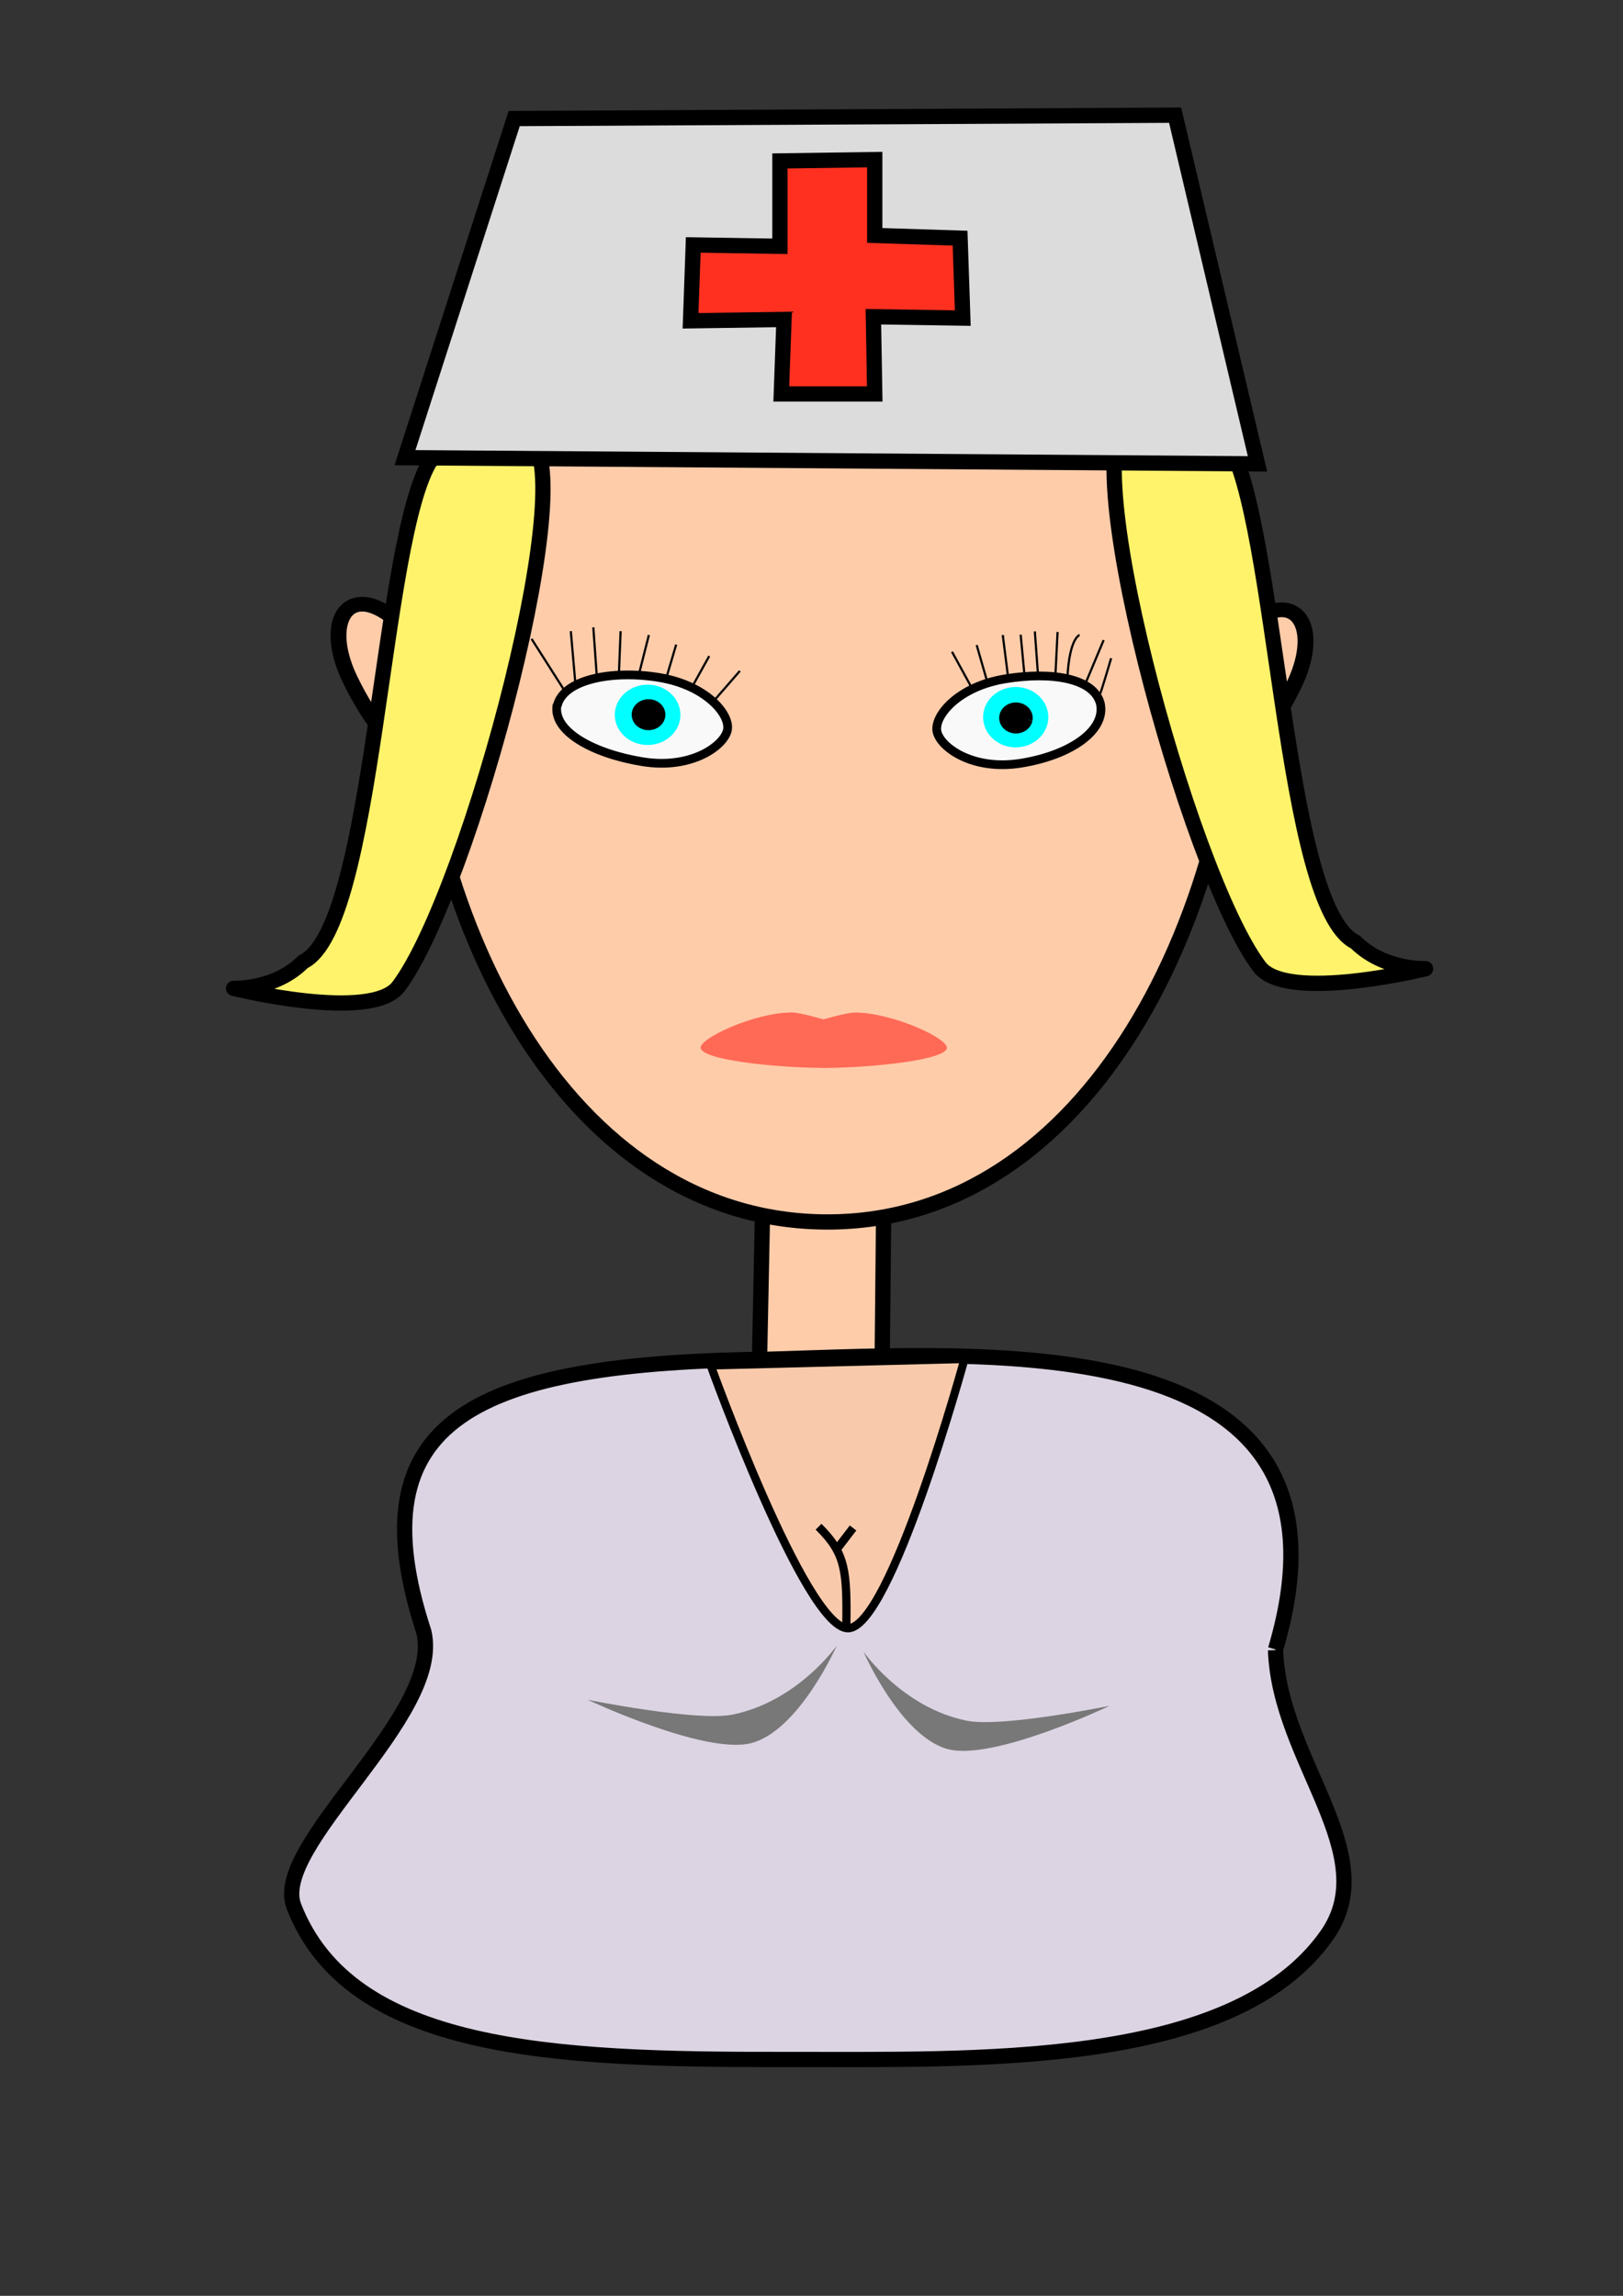 <?xml version="1.0" encoding="UTF-8" standalone="no"?>
<!-- Created with Inkscape (http://www.inkscape.org/) -->

<svg
   xmlns:dc="http://purl.org/dc/elements/1.1/"
   xmlns:cc="http://creativecommons.org/ns#"
   xmlns:rdf="http://www.w3.org/1999/02/22-rdf-syntax-ns#"
   xmlns:svg="http://www.w3.org/2000/svg"
   xmlns="http://www.w3.org/2000/svg"
   xmlns:sodipodi="http://sodipodi.sourceforge.net/DTD/sodipodi-0.dtd"
   xmlns:inkscape="http://www.inkscape.org/namespaces/inkscape"
   width="744.094"
   height="1052.362"
   id="svg2"
   version="1.1"
   inkscape:version="0.48.4 r9939"
   sodipodi:docname="nurse.svg"
   inkscape:export-filename="/home/pimms/code/js/newsgame/img/nurse.png"
   inkscape:export-xdpi="15.481905"
   inkscape:export-ydpi="15.481905">
  <rect width="100%" height="100%" fill="#333333" stroke="none"/>
  <defs
     id="defs4" />
  <sodipodi:namedview
     id="base"
     pagecolor="#ffffff"
     bordercolor="#666666"
     borderopacity="1.0"
     inkscape:pageopacity="0.0"
     inkscape:pageshadow="2"
     inkscape:zoom="0.83393342"
     inkscape:cx="400.49438"
     inkscape:cy="675.40741"
     inkscape:document-units="px"
     inkscape:current-layer="layer2"
     showgrid="false"
     inkscape:window-width="1280"
     inkscape:window-height="748"
     inkscape:window-x="0"
     inkscape:window-y="25"
     inkscape:window-maximized="1"
     showguides="true"
     inkscape:guide-bbox="true" />
  <g
     inkscape:groupmode="layer"
     id="layer8"
     inkscape:label="Ears"
     style="display:inline">
    <g
       id="g6733"
       transform="matrix(1.307,0,0,1.209,-321.452,-50.183)"
       style="stroke:#000000;stroke-width:5.568;stroke-miterlimit:4;stroke-opacity:1;stroke-dasharray:none">
      <path
         sodipodi:nodetypes="csssc"
         inkscape:connector-curvature="0"
         id="path3037-4-1"
         d="m 668.388,301.291 c 0,17.358 -2.964,30 5.714,30 8.679,0 18.612,-14.162 25.714,-30 7.143,-15.929 4.393,-28.571 -4.286,-28.571 -8.613,0 -21.335,13.866 -27.142,28.234"
         style="fill:#ffccaa;fill-opacity:1;fill-rule:evenodd;stroke:#000000;stroke-width:5.568;stroke-miterlimit:4;stroke-opacity:1;stroke-dasharray:none;display:inline" />
      <path
         sodipodi:nodetypes="csssc"
         inkscape:connector-curvature="0"
         id="path3037-5"
         d="m 400.183,299.148 c 0,17.358 2.964,30 -5.714,30 -8.679,0 -18.612,-14.162 -25.714,-30 -7.143,-15.929 -4.393,-28.571 4.286,-28.571 8.613,0 21.335,13.866 27.142,28.234"
         style="fill:#ffccaa;fill-opacity:1;fill-rule:evenodd;stroke:#000000;stroke-width:5.568;stroke-miterlimit:4;stroke-opacity:1;stroke-dasharray:none;display:inline" />
    </g>
  </g>
  <g
     inkscape:label="Head"
     inkscape:groupmode="layer"
     id="layer1"
     style="display:inline">
    <path
       style="fill:#ffccaa;fill-opacity:1;fill-rule:evenodd;stroke:#000000;stroke-width:7;stroke-miterlimit:4;stroke-opacity:1;stroke-dasharray:none"
       d="m 371.202,526.333 c -23.276,0 -20.82,-9.456 -21.258,12.068 l -2.474,121.411 c -0.057,2.782 3.99,4.472 5.433,5.025 1.443,0.553 53.592,-1.819 53.592,-1.819 0,0 -2.452,2.195 -2.451,2.067 l 1.214,-123.014 c 0.212,-21.528 2.292,-15.738 -20.984,-15.738 z"
       id="rect3058"
       inkscape:connector-curvature="0"
       sodipodi:nodetypes="ssszcssss" />
    <path
       style="fill:#ffccaa;fill-opacity:1;fill-rule:evenodd;stroke:#000000;stroke-width:7;stroke-miterlimit:4;stroke-opacity:1;stroke-dasharray:none;marker-start:none"
       d="m 569.827,280.254 c 0,138.46 -70.82,279.877 -190.421,279.877 -119.601,0 -190.421,-139.594 -190.421,-278.054 0,-138.46 74.553,-188.712 194.154,-188.712 118.694,0 185.422,49.548 186.697,186.95"
       id="path3034"
       inkscape:connector-curvature="0"
       sodipodi:nodetypes="csssc" />
    <path
       style="fill:none;stroke:#000000;stroke-width:1px;stroke-linecap:butt;stroke-linejoin:miter;stroke-opacity:1"
       d="m 475.873,309.193 -1.427,-19.76"
       id="path10243"
       inkscape:connector-curvature="0" />
    <path
       style="fill:none;stroke:#000000;stroke-width:1px;stroke-linecap:butt;stroke-linejoin:miter;stroke-opacity:1"
       d="m 462.261,311.059 -2.525,-19.979"
       id="path10245"
       inkscape:connector-curvature="0" />
    <path
       style="fill:none;stroke:#000000;stroke-width:1px;stroke-linecap:butt;stroke-linejoin:miter;stroke-opacity:1"
       d="M 445.904,315.999 436.464,298.764"
       id="path10247"
       inkscape:connector-curvature="0" />
    <path
       style="fill:none;stroke:#000000;stroke-width:1px;stroke-linecap:butt;stroke-linejoin:miter;stroke-opacity:1"
       d="m 452.711,312.815 -4.94,-17.125"
       id="path10249"
       inkscape:connector-curvature="0" />
    <path
       style="fill:none;stroke:#000000;stroke-width:1px;stroke-linecap:butt;stroke-linejoin:miter;stroke-opacity:1"
       d="m 483.932,308.325 0.931,-18.629"
       id="path10251"
       inkscape:connector-curvature="0" />
    <path
       style="fill:none;stroke:#000000;stroke-width:1px;stroke-linecap:butt;stroke-linejoin:miter;stroke-opacity:1"
       d="m 497.819,312.909 8.158,-19.488"
       id="path10253"
       inkscape:connector-curvature="0"
       sodipodi:nodetypes="cc" />
    <path
       style="fill:none;stroke:#000000;stroke-width:1px;stroke-linecap:butt;stroke-linejoin:miter;stroke-opacity:1"
       d="m 469.649,309.101 -1.708,-18.164"
       id="path10255"
       inkscape:connector-curvature="0" />
    <path
       style="fill:none;stroke:#000000;stroke-width:1px;stroke-linecap:butt;stroke-linejoin:miter;stroke-opacity:1"
       d="m 327.567,320.939 11.636,-13.393"
       id="path10257"
       inkscape:connector-curvature="0" />
    <path
       style="fill:none;stroke:#000000;stroke-width:1px;stroke-linecap:butt;stroke-linejoin:miter;stroke-opacity:1"
       d="m 317.468,314.572 7.684,-13.832"
       id="path10259"
       inkscape:connector-curvature="0" />
    <path
       style="fill:none;stroke:#000000;stroke-width:1px;stroke-linecap:butt;stroke-linejoin:miter;stroke-opacity:1"
       d="m 305.392,311.059 4.611,-15.588"
       id="path10261"
       inkscape:connector-curvature="0" />
    <path
       style="fill:none;stroke:#000000;stroke-width:1px;stroke-linecap:butt;stroke-linejoin:miter;stroke-opacity:1"
       d="m 293.098,308.424 4.391,-17.344"
       id="path10263"
       inkscape:connector-curvature="0" />
    <path
       style="fill:none;stroke:#000000;stroke-width:1px;stroke-linecap:butt;stroke-linejoin:miter;stroke-opacity:1"
       d="m 283.755,308.795 0.78,-19.472"
       id="path10265"
       inkscape:connector-curvature="0"
       sodipodi:nodetypes="cc" />
    <path
       style="fill:none;stroke:#000000;stroke-width:1px;stroke-linecap:butt;stroke-linejoin:miter;stroke-opacity:1"
       d="m 273.558,309.303 -1.537,-21.735"
       id="path10267"
       inkscape:connector-curvature="0" />
    <path
       style="fill:none;stroke:#000000;stroke-width:1px;stroke-linecap:butt;stroke-linejoin:miter;stroke-opacity:1"
       d="m 263.8,313.435 -2.098,-24.112"
       id="path10269"
       inkscape:connector-curvature="0"
       sodipodi:nodetypes="cc" />
    <path
       style="fill:none;stroke:#000000;stroke-width:1px;stroke-linecap:butt;stroke-linejoin:miter;stroke-opacity:1"
       d="m 259.193,317.178 -15.495,-24.342"
       id="path10271"
       inkscape:connector-curvature="0"
       sodipodi:nodetypes="cc" />
    <path
       style="fill:#ff6a56;fill-opacity:1;stroke:#000000;stroke-width:0;stroke-linecap:butt;stroke-linejoin:miter;stroke-miterlimit:4;stroke-opacity:1;stroke-dasharray:none;display:inline"
       d="m 378.146,489.475 c -15.646,0.211 -54.008,-2.742 -56.825,-8.697 -2.037,-4.305 24.168,-16.552 41.633,-16.695 3.873,-0.032 16.093,3.627 16.093,3.627 -1.558,16.251 11.779,11.612 -0.9,21.765 z"
       id="path10273-7"
       inkscape:connector-curvature="0"
       sodipodi:nodetypes="csscc" />
    <path
       style="fill:#ff6a56;fill-opacity:1;stroke:#000000;stroke-width:0;stroke-linecap:butt;stroke-linejoin:miter;stroke-miterlimit:4;stroke-opacity:1;stroke-dasharray:none"
       d="m 376.722,489.514 c 15.776,0.211 54.455,-2.742 57.296,-8.697 2.054,-4.305 -24.368,-16.552 -41.977,-16.695 -3.905,-0.032 -16.226,3.627 -16.226,3.627 1.571,16.251 -11.877,11.612 0.908,21.765 z"
       id="path10273"
       inkscape:connector-curvature="0"
       sodipodi:nodetypes="csscc" />
    <path
       style="fill:#fff36b;fill-opacity:1;stroke:#000000;stroke-width:7;stroke-linecap:round;stroke-linejoin:round;stroke-miterlimit:4;stroke-opacity:1;stroke-dasharray:none"
       d="m 197.593,210.794 c -23.118,35.972 -25.568,214.012 -58.591,230.058 -12.983,13.037 -31.899,12.185 -31.899,12.185 0,0 63.177,15.695 75.633,-0.869 32.692,-43.475 86.424,-245.001 58.307,-251.835 -10.254,-2.492 -43.451,10.461 -43.451,10.461 z"
       id="path10311"
       inkscape:connector-curvature="0"
       sodipodi:nodetypes="cccssc" />
    <path
       style="fill:#fff36b;fill-opacity:1;stroke:#000000;stroke-width:7.023;stroke-linecap:round;stroke-linejoin:round;stroke-miterlimit:4;stroke-opacity:1;stroke-dasharray:none;display:inline"
       d="m 562.47,201.805 c 23.27,35.969 25.736,213.994 58.976,230.038 13.068,13.036 32.108,12.184 32.108,12.184 0,0 -63.593,15.694 -76.131,-0.869 -32.907,-43.471 -86.992,-244.98 -58.691,-251.813 10.321,-2.492 43.737,10.46 43.737,10.46 z"
       id="path10311-6"
       inkscape:connector-curvature="0"
       sodipodi:nodetypes="cccssc" />
  </g>
  <g
     inkscape:groupmode="layer"
     id="layer10"
     inkscape:label="Siv"
     style="display:inline" />
  <g
     inkscape:groupmode="layer"
     id="layer3"
     inkscape:label="Arms"
     style="display:inline" />
  <g
     inkscape:groupmode="layer"
     id="layer9"
     inkscape:label="RLeg"
     style="display:inline" />
  <g
     inkscape:groupmode="layer"
     id="layer2"
     inkscape:label="Body"
     style="display:inline">
    <path
       style="fill:#dcd4e3;fill-opacity:1;fill-rule:evenodd;stroke:#000000;stroke-width:7;stroke-miterlimit:4;stroke-opacity:1;stroke-dasharray:none"
       d="m 584.793,756.378 c 1.766,50.803 49.771,93.349 23.553,130.671 -43.183,61.472 -162.275,56.827 -248.703,56.983 -106.756,0.193 -199.057,-3.945 -224.882,-70.131 -10.929,-28.011 68.666,-87.296 59.578,-125.831 -32.038,-97.885 23.569,-123.453 158.792,-125.047 101.868,-2.954 275.879,-16.034 231.65,133.064"
       id="path3464"
       inkscape:connector-curvature="0"
       sodipodi:nodetypes="csssccc" />
    <path
       style="fill:#dcdcdc;fill-opacity:1;stroke:#000000;stroke-width:7;stroke-linecap:butt;stroke-linejoin:miter;stroke-miterlimit:4;stroke-opacity:1;stroke-dasharray:none"
       d="M 576.52,212.634 185.679,209.786 235.737,54.345 538.757,52.802 z"
       id="path8370"
       inkscape:connector-curvature="0"
       sodipodi:nodetypes="ccccc" />
    <path
       style="fill:#ff3020;fill-opacity:1;stroke:#000000;stroke-width:7;stroke-linecap:butt;stroke-linejoin:miter;stroke-miterlimit:4;stroke-opacity:1;stroke-dasharray:none"
       d="m 357.576,73.773 0,39.122 -39.743,-0.621 -1.242,34.775 42.848,-0.621 -1.242,34.154 42.848,0 -0.621,-35.396 40.985,0.621 -1.242,-36.638 -39.122,-1.242 0,-34.775 z"
       id="path8372"
       inkscape:connector-curvature="0"
       sodipodi:nodetypes="ccccccccccccc" />
    <path
       style="fill:#f9f9f9;fill-opacity:1;fill-rule:evenodd;stroke:#000000;stroke-width:4;stroke-miterlimit:4;stroke-opacity:1;stroke-dasharray:none"
       d="m 504.537,322.8 c 2.328,12.212 -13.854,23.356 -36.311,27.019 -22.457,3.662 -37.312,-7.486 -38.663,-14.575 -1.351,-7.089 9.654,-20.545 31.311,-24.077 21.493,-3.505 41.102,-0.249 43.721,11.819"
       id="path3070-8-1"
       inkscape:connector-curvature="0"
       sodipodi:nodetypes="csssc" />
    <path
       sodipodi:type="arc"
       style="fill:#00ffff;fill-opacity:1;fill-rule:evenodd;stroke:none;stroke-width:3.182;stroke-miterlimit:4;stroke-opacity:1;stroke-dasharray:none"
       id="path3092-2-7"
       sodipodi:cx="297.14285"
       sodipodi:cy="649.50507"
       sodipodi:rx="11.428572"
       sodipodi:ry="11.428572"
       d="m 308.571,649.505 a 11.429,11.429 0 1 1 -6.5e-4,-0.123"
       sodipodi:start="0"
       sodipodi:end="6.2724451"
       sodipodi:open="true"
       transform="matrix(1.287,0.21,-0.227,1.191,230.683,-507.216)" />
    <path
       sodipodi:type="arc"
       style="fill:#000000;fill-opacity:1;fill-rule:evenodd;stroke:#000000;stroke-width:3.182;stroke-miterlimit:4;stroke-opacity:1;stroke-dasharray:none"
       id="path3094-3-6"
       sodipodi:cx="244.28572"
       sodipodi:cy="750.93359"
       sodipodi:rx="4.2857141"
       sodipodi:ry="4.2857141"
       d="m 248.571,750.934 a 4.286,4.286 0 1 1 -2.4e-4,-0.046"
       sodipodi:start="0"
       sodipodi:end="6.2724451"
       sodipodi:open="true"
       transform="matrix(1.287,0.21,-0.227,1.191,321.846,-616.558)" />
    <path
       style="fill:#f8caab;fill-opacity:1;stroke:#000000;stroke-width:3.771;stroke-linecap:butt;stroke-linejoin:miter;stroke-miterlimit:4;stroke-opacity:1;stroke-dasharray:none;display:inline"
       d="m 325.822,625.882 c 0,0 43.163,119.793 62.772,120.481 19.609,0.687 53.603,-123.432 53.603,-123.432 z"
       id="path8905"
       inkscape:connector-curvature="0"
       sodipodi:nodetypes="czcc" />
    <path
       style="fill:#787878;fill-opacity:1;stroke:#000000;stroke-width:0;stroke-linecap:butt;stroke-linejoin:miter;stroke-miterlimit:4;stroke-opacity:1;stroke-dasharray:none;display:inline"
       d="m 269.441,779.15 c 0,0 49.834,10.054 66.17,6.835 29.977,-5.907 48.032,-31.688 48.032,-31.688 0,0 -17.253,39.071 -39.299,44.737 -21.161,5.438 -74.903,-19.883 -74.903,-19.883 z"
       id="path8911"
       inkscape:connector-curvature="0"
       sodipodi:nodetypes="cscsc" />
    <path
       style="fill:none;stroke:#000000;stroke-width:3.771;stroke-linecap:butt;stroke-linejoin:miter;stroke-miterlimit:4;stroke-opacity:1;stroke-dasharray:none;display:inline"
       d="m 388.028,746.208 c 0.311,-26.253 -0.218,-33.998 -12.756,-46.384"
       id="path8933"
       inkscape:connector-curvature="0"
       sodipodi:nodetypes="cc" />
    <path
       style="fill:none;stroke:#000000;stroke-width:3.771;stroke-linecap:butt;stroke-linejoin:miter;stroke-miterlimit:4;stroke-opacity:1;stroke-dasharray:none;display:inline"
       d="m 383.892,709.797 7.207,-9.404"
       id="path8935"
       inkscape:connector-curvature="0"
       sodipodi:nodetypes="cc" />
    <path
       style="fill:#787878;fill-opacity:1;stroke:#000000;stroke-width:0;stroke-linecap:butt;stroke-linejoin:miter;stroke-miterlimit:4;stroke-opacity:1;stroke-dasharray:none;display:inline"
       d="m 508.713,781.922 c 0,0 -49.248,10.054 -65.391,6.835 -29.625,-5.907 -47.467,-31.688 -47.467,-31.688 0,0 17.05,39.071 38.837,44.737 20.912,5.438 74.022,-19.883 74.022,-19.883 z"
       id="path8911-0"
       inkscape:connector-curvature="0"
       sodipodi:nodetypes="cscsc" />
    <path
       style="fill:#f9f9f9;fill-opacity:1;fill-rule:evenodd;stroke:#000000;stroke-width:4;stroke-miterlimit:4;stroke-opacity:1;stroke-dasharray:none"
       d="m 255.411,322.998 c -2.342,12.209 16.597,22.502 39.192,26.163 22.596,3.661 37.543,-7.484 38.903,-14.571 1.36,-7.087 -9.714,-20.539 -31.505,-24.07 -21.626,-3.504 -43.907,1.024 -46.542,13.089"
       id="path3070-8-1-6"
       inkscape:connector-curvature="0"
       sodipodi:nodetypes="csssc" />
    <path
       sodipodi:type="arc"
       style="fill:#00ffff;fill-opacity:1;fill-rule:evenodd;stroke:none;stroke-width:3.173;stroke-miterlimit:4;stroke-opacity:1;stroke-dasharray:none"
       id="path3092-2-7-8"
       sodipodi:cx="297.14285"
       sodipodi:cy="649.50507"
       sodipodi:rx="11.428572"
       sodipodi:ry="11.428572"
       d="m 308.571,649.505 a 11.429,11.429 0 1 1 -6.5e-4,-0.123"
       sodipodi:start="0"
       sodipodi:end="6.2724451"
       sodipodi:open="true"
       transform="matrix(-1.295,0.21,0.228,1.19,533.617,-507.641)" />
    <path
       sodipodi:type="arc"
       style="fill:#000000;fill-opacity:1;fill-rule:evenodd;stroke:#000000;stroke-width:3.173;stroke-miterlimit:4;stroke-opacity:1;stroke-dasharray:none"
       id="path3094-3-6-8"
       sodipodi:cx="244.28572"
       sodipodi:cy="750.93359"
       sodipodi:rx="4.2857141"
       sodipodi:ry="4.2857141"
       d="m 248.571,750.934 a 4.286,4.286 0 1 1 -4e-5,-0.019"
       sodipodi:start="0"
       sodipodi:end="6.278705"
       transform="matrix(-1.295,0.21,0.228,1.19,442.466,-617.301)"
       sodipodi:open="true" />
    <path
       style="fill:none;stroke:#000000;stroke-width:1px;stroke-linecap:butt;stroke-linejoin:miter;stroke-opacity:1"
       d="m 489.383,310.351 c 0.988,-18.113 5.591,-19.271 5.591,-19.271"
       id="path10239"
       inkscape:connector-curvature="0"
       sodipodi:nodetypes="cc" />
    <path
       style="fill:none;stroke:#000000;stroke-width:1px;stroke-linecap:butt;stroke-linejoin:miter;stroke-opacity:1"
       d="m 504.373,317.967 c 0.439,-0.549 5.05,-16.247 5.05,-16.247"
       id="path10241"
       inkscape:connector-curvature="0" />
  </g>
  <g
     inkscape:groupmode="layer"
     id="layer4"
     inkscape:label="LLeg"
     style="display:inline" />
</svg>
